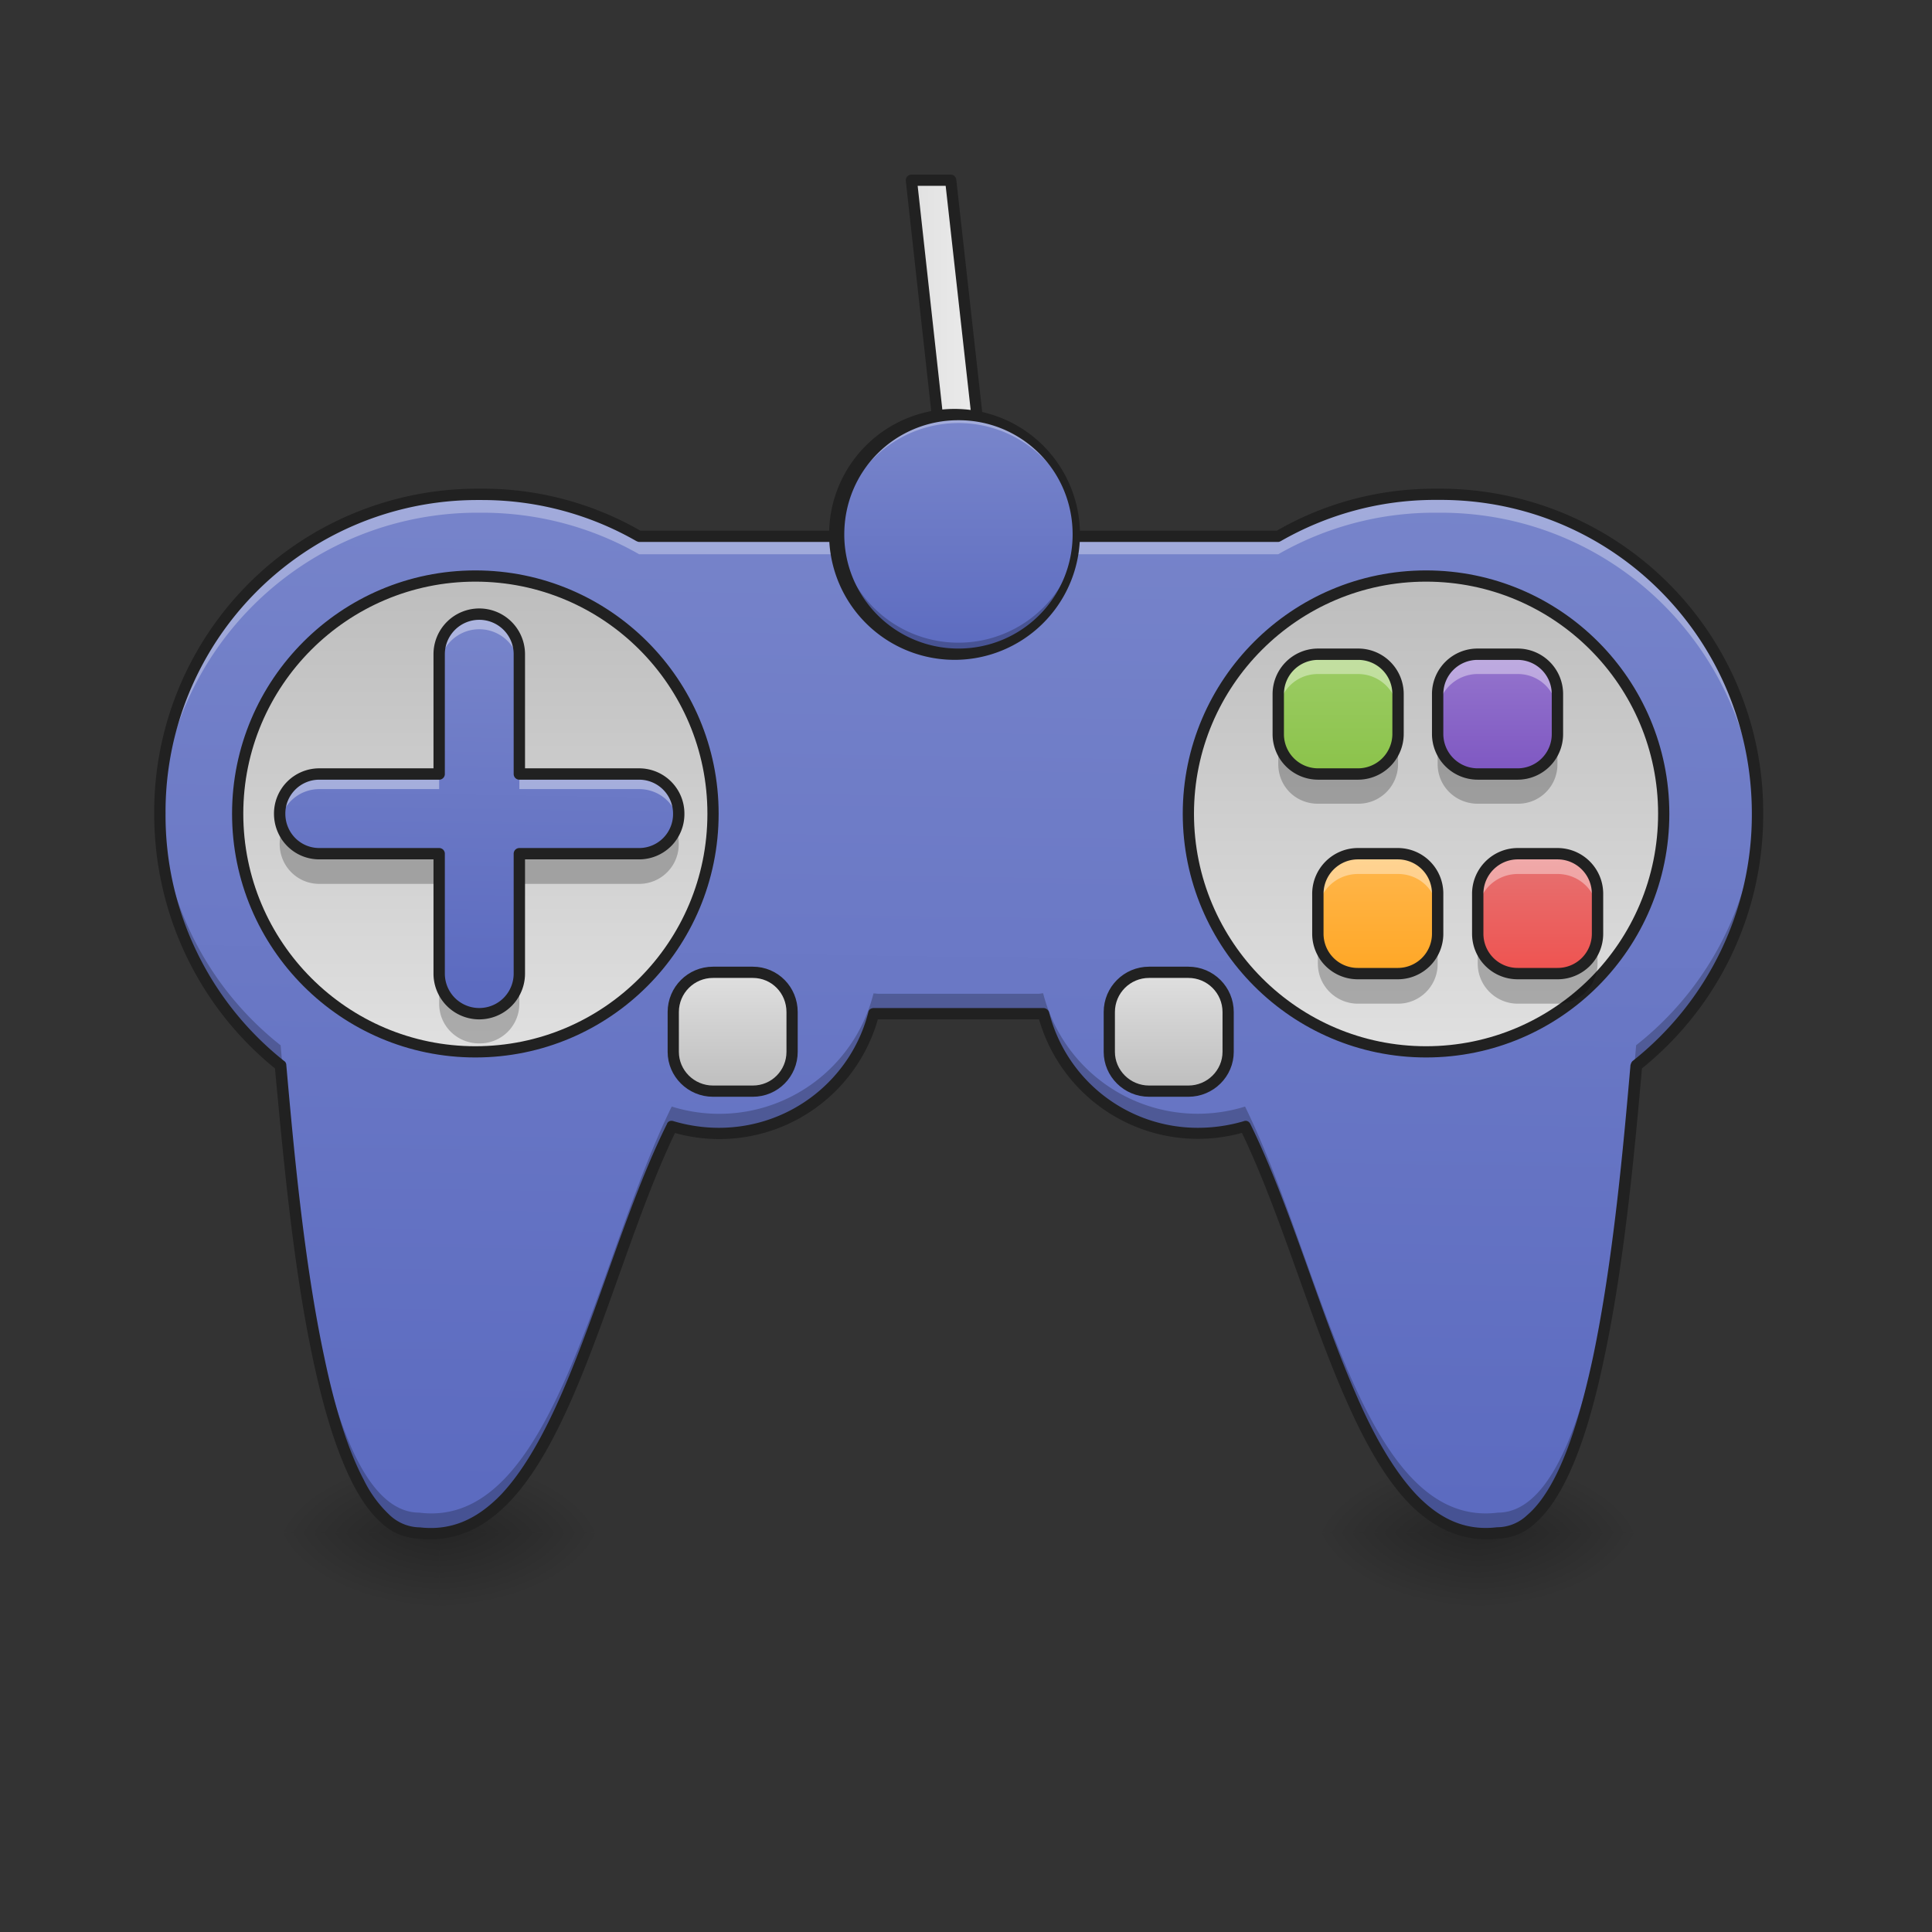 <svg xmlns="http://www.w3.org/2000/svg" width="16" height="16"><rect width="100%" height="100%" fill="#333333" stroke="none"/><defs><radialGradient id="a" gradientUnits="userSpaceOnUse" cx="450.909" cy="189.579" fx="450.909" fy="189.579" r="21.167" gradientTransform="matrix(0 -.039 .07 0 -.928 30.475)"><stop offset="0" stop-opacity=".314"/><stop offset=".222" stop-opacity=".275"/><stop offset="1" stop-opacity="0"/></radialGradient><radialGradient id="b" gradientUnits="userSpaceOnUse" cx="450.909" cy="189.579" fx="450.909" fy="189.579" r="21.167" gradientTransform="matrix(0 .039 -.07 0 25.404 -5.087)"><stop offset="0" stop-opacity=".314"/><stop offset=".222" stop-opacity=".275"/><stop offset="1" stop-opacity="0"/></radialGradient><radialGradient id="c" gradientUnits="userSpaceOnUse" cx="450.909" cy="189.579" fx="450.909" fy="189.579" r="21.167" gradientTransform="matrix(0 -.039 -.07 0 25.404 30.475)"><stop offset="0" stop-opacity=".314"/><stop offset=".222" stop-opacity=".275"/><stop offset="1" stop-opacity="0"/></radialGradient><radialGradient id="d" gradientUnits="userSpaceOnUse" cx="450.909" cy="189.579" fx="450.909" fy="189.579" r="21.167" gradientTransform="matrix(0 .039 .07 0 -.928 -5.087)"><stop offset="0" stop-opacity=".314"/><stop offset=".222" stop-opacity=".275"/><stop offset="1" stop-opacity="0"/></radialGradient><radialGradient id="e" gradientUnits="userSpaceOnUse" cx="450.909" cy="189.579" fx="450.909" fy="189.579" r="21.167" gradientTransform="matrix(0 -.039 .07 0 -9.527 30.475)"><stop offset="0" stop-opacity=".314"/><stop offset=".222" stop-opacity=".275"/><stop offset="1" stop-opacity="0"/></radialGradient><radialGradient id="f" gradientUnits="userSpaceOnUse" cx="450.909" cy="189.579" fx="450.909" fy="189.579" r="21.167" gradientTransform="matrix(0 .039 -.07 0 16.804 -5.087)"><stop offset="0" stop-opacity=".314"/><stop offset=".222" stop-opacity=".275"/><stop offset="1" stop-opacity="0"/></radialGradient><radialGradient id="g" gradientUnits="userSpaceOnUse" cx="450.909" cy="189.579" fx="450.909" fy="189.579" r="21.167" gradientTransform="matrix(0 -.039 -.07 0 16.804 30.475)"><stop offset="0" stop-opacity=".314"/><stop offset=".222" stop-opacity=".275"/><stop offset="1" stop-opacity="0"/></radialGradient><radialGradient id="h" gradientUnits="userSpaceOnUse" cx="450.909" cy="189.579" fx="450.909" fy="189.579" r="21.167" gradientTransform="matrix(0 .039 .07 0 -9.527 -5.087)"><stop offset="0" stop-opacity=".314"/><stop offset=".222" stop-opacity=".275"/><stop offset="1" stop-opacity="0"/></radialGradient><linearGradient id="i" gradientUnits="userSpaceOnUse" x1="960" y1="1535.118" x2="960" y2="415.118" gradientTransform="rotate(.882) scale(.008)"><stop offset="0" stop-color="#5c6bc0"/><stop offset="1" stop-color="#7986cb"/></linearGradient><linearGradient id="j" gradientUnits="userSpaceOnUse" x1="116.417" y1="-62.833" x2="116.417" y2="64.167"><stop offset="0" stop-color="#bdbdbd"/><stop offset="1" stop-color="#e0e0e0"/></linearGradient><linearGradient id="k" gradientUnits="userSpaceOnUse" x1="391.583" y1="-62.833" x2="391.583" y2="64.167"><stop offset="0" stop-color="#bdbdbd"/><stop offset="1" stop-color="#e0e0e0"/></linearGradient><linearGradient id="l" gradientUnits="userSpaceOnUse" x1="312.208" y1="74.75" x2="312.208" y2="43"><stop offset="0" stop-color="#bdbdbd"/><stop offset="1" stop-color="#e0e0e0"/></linearGradient><linearGradient id="m" gradientUnits="userSpaceOnUse" x1="195.792" y1="74.75" x2="195.792" y2="43"><stop offset="0" stop-color="#bdbdbd"/><stop offset="1" stop-color="#e0e0e0"/></linearGradient><linearGradient id="n" gradientUnits="userSpaceOnUse" x1="480" y1="1015.118" x2="480" y2="615.118" gradientTransform="rotate(.882) scale(.008)"><stop offset="0" stop-color="#5c6bc0"/><stop offset="1" stop-color="#7986cb"/></linearGradient><linearGradient id="o" gradientUnits="userSpaceOnUse" x1="349.25" y1="-9.917" x2="349.25" y2="-41.667" gradientTransform="matrix(.031 0 0 .031 0 6.72)"><stop offset="0" stop-color="#8bc34a"/><stop offset="1" stop-color="#9ccc65"/></linearGradient><linearGradient id="p" gradientUnits="userSpaceOnUse" x1="391.583" y1="-9.917" x2="391.583" y2="-41.667" gradientTransform="matrix(.031 0 0 .031 0 6.72)"><stop offset="0" stop-color="#7e57c2"/><stop offset="1" stop-color="#9575cd"/></linearGradient><linearGradient id="q" gradientUnits="userSpaceOnUse" x1="402.167" y1="43" x2="402.167" y2="11.25" gradientTransform="matrix(.031 0 0 .031 0 6.72)"><stop offset="0" stop-color="#ef5350"/><stop offset="1" stop-color="#e57373"/></linearGradient><linearGradient id="r" gradientUnits="userSpaceOnUse" x1="359.833" y1="43" x2="359.833" y2="11.25" gradientTransform="matrix(.031 0 0 .031 0 6.72)"><stop offset="0" stop-color="#ffa726"/><stop offset="1" stop-color="#ffb74d"/></linearGradient><linearGradient id="s" gradientUnits="userSpaceOnUse" x1="241.917" y1="-121.042" x2="266.083" y2="-121.042"><stop offset="0" stop-color="#e0e0e0"/><stop offset="1" stop-color="#eee"/></linearGradient><linearGradient id="t" gradientUnits="userSpaceOnUse" x1="254" y1="-41.667" x2="254" y2="-105.167" gradientTransform="matrix(.031 0 0 .031 0 6.72)"><stop offset="0" stop-color="#5c6bc0"/><stop offset="1" stop-color="#7986cb"/></linearGradient></defs><path d="M12.238 12.695h-1.324v-.664h1.324zm0 0" fill="url(#a)"/><path d="M12.238 12.695h1.325v.66h-1.325zm0 0" fill="url(#b)"/><path d="M12.238 12.695h1.325v-.664h-1.325zm0 0" fill="url(#c)"/><path d="M12.238 12.695h-1.324v.66h1.324zm0 0" fill="url(#d)"/><path d="M3.637 12.695h-1.32v-.664h1.32zm0 0" fill="url(#e)"/><path d="M3.637 12.695H4.96v.66H3.637zm0 0" fill="url(#f)"/><path d="M3.637 12.695H4.96v-.664H3.637zm0 0" fill="url(#g)"/><path d="M3.637 12.695h-1.32v.66h1.32zm0 0" fill="url(#h)"/><path d="M5.293 4.441a2.58 2.58 0 0 0-1.3-.347h-.048a2.627 2.627 0 0 0-2.62 2.644c0 .848.39 1.602 1 2.086.116 1.328.34 3.871 1.148 3.871 1.117.137 1.453-2.07 2.09-3.367a1.318 1.318 0 0 0 1.672-.934H8.64a1.321 1.321 0 0 0 1.671.934c.637 1.297.973 3.504 2.094 3.367.805 0 1.028-2.543 1.145-3.87a2.648 2.648 0 0 0 1.004-2.087 2.63 2.63 0 0 0-2.625-2.644h-.047c-.473 0-.914.125-1.297.347zm0 0" fill="url(#i)"/><path d="M126.988-62.89c35.122 0 63.494 28.498 63.494 63.494 0 35.122-28.372 63.62-63.494 63.62-34.997 0-63.494-28.498-63.494-63.62 0-34.996 28.497-63.494 63.494-63.494zm0 0" transform="matrix(.031 0 0 .031 0 6.72)" fill="url(#j)" stroke-width="3" stroke-linecap="square" stroke-linejoin="round" stroke="#212121"/><path d="M380.964-62.89c35.121 0 63.494 28.498 63.494 63.494 0 35.122-28.373 63.62-63.494 63.62-34.997 0-63.494-28.498-63.494-63.62 0-34.996 28.497-63.494 63.494-63.494zm0 0" transform="matrix(.031 0 0 .031 0 6.72)" fill="url(#k)" stroke-width="3" stroke-linecap="square" stroke-linejoin="round" stroke="#212121"/><path d="M1.324 6.656v.082c0 .848.39 1.602 1 2.086.117 1.328.34 3.871 1.149 3.871 1.117.137 1.453-2.07 2.09-3.367a1.318 1.318 0 0 0 1.672-.934H8.64a1.321 1.321 0 0 0 1.671.934c.637 1.297.973 3.504 2.094 3.367.805 0 1.028-2.543 1.145-3.87a2.648 2.648 0 0 0 1.004-2.087c0-.027 0-.054-.004-.082a2.622 2.622 0 0 1-1 2c-.117 1.332-.34 3.871-1.145 3.871-1.12.141-1.457-2.066-2.094-3.363a1.32 1.32 0 0 1-1.672-.938c-.011 0-.027.004-.038.004H7.277c-.015 0-.027-.003-.043-.003a1.317 1.317 0 0 1-1.671.937c-.637 1.297-.973 3.504-2.09 3.363-.809 0-1.032-2.539-1.149-3.87a2.634 2.634 0 0 1-1-2zm0 0" fill-opacity=".235"/><path d="M306.97 42.975h10.5c5.874 0 10.624 4.75 10.624 10.624v10.624c0 5.75-4.75 10.5-10.624 10.5h-10.5c-5.874 0-10.623-4.75-10.623-10.5V53.6c0-5.874 4.75-10.624 10.624-10.624zm0 0" transform="matrix(.031 0 0 .031 0 6.72)" fill="url(#l)" stroke-width="3" stroke-linecap="square" stroke-linejoin="round" stroke="#212121"/><path d="M190.482 42.975h10.624c5.874 0 10.499 4.75 10.499 10.624v10.624c0 5.75-4.625 10.5-10.5 10.5h-10.623c-5.875 0-10.624-4.75-10.624-10.5V53.6c0-5.874 4.75-10.624 10.624-10.624zm0 0" transform="matrix(.031 0 0 .031 0 6.72)" fill="url(#m)" stroke-width="3" stroke-linecap="square" stroke-linejoin="round" stroke="#212121"/><path d="M3.969 5.086a.332.332 0 0 0-.332.332v.992h-.992a.328.328 0 0 0-.329.328c0 .184.145.332.329.332h.992v.992a.332.332 0 1 0 .664 0V7.07h.992a.328.328 0 0 0 .328-.332.328.328 0 0 0-.328-.328h-.992v-.992a.332.332 0 0 0-.332-.332zm0 0" fill="url(#n)"/><path d="M10.914 5.418h.332a.33.33 0 0 1 .332.328v.332a.332.332 0 0 1-.332.332h-.332a.33.33 0 0 1-.328-.332v-.332a.33.33 0 0 1 .328-.328zm0 0" fill="url(#o)"/><path d="M3.945 4.094a2.627 2.627 0 0 0-2.62 2.722 2.629 2.629 0 0 1 2.62-2.57h.047c.473 0 .918.125 1.301.344h5.293a2.602 2.602 0 0 1 1.297-.344h.047c1.43 0 2.582 1.14 2.62 2.57.005-.027.005-.05.005-.078a2.63 2.63 0 0 0-2.625-2.644h-.047c-.473 0-.914.125-1.297.347H5.293a2.58 2.58 0 0 0-1.3-.347zm0 0" fill="#fff" fill-opacity=".314"/><path d="M3.945 4.047a2.677 2.677 0 0 0-2.668 2.691c0 .856.391 1.617 1 2.11.063.664.145 1.62.317 2.418.086.406.195.765.332 1.03.07.134.148.243.238.321a.47.47 0 0 0 .309.125h-.008c.297.035.543-.086.75-.3.207-.215.375-.524.527-.872.301-.691.54-1.547.848-2.187a1.365 1.365 0 0 0 1.68-.941H8.605a1.369 1.369 0 0 0 1.68.94c.309.641.55 1.497.852 2.188.152.348.32.657.523.871.207.215.457.336.75.301h-.004a.46.46 0 0 0 .305-.125c.09-.078.168-.187.238-.32.14-.266.246-.625.332-1.031.172-.797.258-1.754.317-2.418a2.695 2.695 0 0 0 1.004-2.11 2.677 2.677 0 0 0-2.672-2.691h-.047c-.477 0-.922.125-1.309.348h-5.27a2.623 2.623 0 0 0-1.312-.348zm0 .094h.047c.465 0 .903.125 1.278.34.007.003.015.007.023.007h5.293c.008 0 .016-.004.023-.008.375-.214.809-.34 1.274-.34h.047c1.43 0 2.578 1.16 2.578 2.598a2.6 2.6 0 0 1-.985 2.047c-.011.008-.015.02-.02.035-.058.664-.144 1.63-.312 2.426-.086.399-.191.758-.324 1.008-.066.125-.14.226-.219.293a.361.361 0 0 1-.242.101h-.008c-.265.032-.476-.07-.668-.27-.19-.202-.359-.5-.507-.847-.301-.691-.547-1.57-.868-2.222-.011-.024-.035-.032-.054-.024a1.346 1.346 0 0 1-.38.055 1.27 1.27 0 0 1-1.233-.957.05.05 0 0 0-.047-.035H7.238c-.023 0-.043.011-.047.035-.14.55-.64.957-1.238.957-.129 0-.258-.02-.375-.055-.023-.008-.047 0-.055.024-.324.652-.566 1.53-.867 2.222-.152.348-.316.645-.508.848-.195.2-.406.3-.671.27h-.004a.37.37 0 0 1-.246-.102 1 1 0 0 1-.215-.293c-.133-.25-.242-.61-.325-1.008-.171-.797-.257-1.762-.316-2.426a.041.041 0 0 0-.02-.035 2.596 2.596 0 0 1-.98-2.047 2.582 2.582 0 0 1 2.574-2.597zm0 0" fill="#212121"/><path d="M12.238 5.418h.332a.33.33 0 0 1 .328.328v.332a.33.33 0 0 1-.328.332h-.332a.332.332 0 0 1-.332-.332v-.332a.33.33 0 0 1 .332-.328zm0 0" fill="url(#p)"/><path d="M12.57 7.07h.328c.184 0 .332.149.332.332v.332a.33.33 0 0 1-.332.329h-.328a.33.33 0 0 1-.332-.329v-.332c0-.183.149-.332.332-.332zm0 0" fill="url(#q)"/><path d="M11.246 7.07h.332a.33.33 0 0 1 .328.332v.332a.33.33 0 0 1-.328.329h-.332a.33.33 0 0 1-.332-.329v-.332c0-.183.149-.332.332-.332zm0 0" fill="url(#r)"/><path d="M253.976-168.63L264.6-73.388h-10.624l-10.5-95.24zm0 0" transform="matrix(.031 0 0 .031 0 6.72)" fill="url(#s)" stroke-width="3" stroke-linecap="square" stroke-linejoin="round" stroke="#212121"/><path d="M7.938 3.434a.991.991 0 1 1 .002 1.982.991.991 0 0 1-.003-1.982zm0 0" fill="url(#t)"/><path d="M7.938 3.434a.989.989 0 0 0-.993.992v.039a.993.993 0 0 1 1.985 0v-.04a.989.989 0 0 0-.992-.991zm0 0" fill="#fff" fill-opacity=".314"/><path d="M7.938 5.418a.989.989 0 0 1-.993-.992v-.043a.994.994 0 0 0 1.985 0v.043c0 .55-.442.992-.992.992zm0 0" fill-opacity=".235"/><path d="M7.938 3.387a1.039 1.039 0 1 0-.001 2.077 1.039 1.039 0 0 0 0-2.077zm0 .093c.523 0 .945.418.945.946a.944.944 0 0 1-.945.945.944.944 0 0 1-.946-.945c0-.528.422-.946.946-.946zm0 0" fill="#212121"/><path d="M2.34 6.863a.338.338 0 0 0-.024.125c0 .184.145.332.329.332h.992v-.25h-.992a.328.328 0 0 1-.305-.207zm3.258 0a.328.328 0 0 1-.305.207h-.992v.25h.992a.328.328 0 0 0 .328-.332.338.338 0 0 0-.023-.125zm-1.961 1.2v.25c0 .183.148.328.332.328a.328.328 0 0 0 .332-.329v-.25a.332.332 0 1 1-.664 0zm0 0M11.906 6.078v.25c0 .184.149.328.332.328h.332a.325.325 0 0 0 .328-.328v-.25a.328.328 0 0 1-.328.332h-.332a.332.332 0 0 1-.332-.332zm0 0M12.238 7.734v.246c0 .184.149.332.332.332h.328a.332.332 0 0 0 .332-.332v-.246a.33.33 0 0 1-.332.329h-.328a.33.33 0 0 1-.332-.329zm0 0" fill-opacity=".235"/><path d="M10.914 5.418a.328.328 0 0 0-.328.328v.168c0-.184.144-.332.328-.332h.332c.184 0 .332.148.332.332v-.168a.33.33 0 0 0-.332-.328zm0 0" fill="#fff" fill-opacity=".392"/><path d="M10.914 7.734v.246c0 .184.149.332.332.332h.332a.328.328 0 0 0 .328-.332v-.246c0 .18-.144.329-.328.329h-.332a.33.33 0 0 1-.332-.329zm0 0" fill-opacity=".235"/><path d="M3.969 5.086a.332.332 0 0 0-.332.332v.125a.332.332 0 1 1 .664 0v-.125a.332.332 0 0 0-.332-.332zM2.645 6.41a.328.328 0 0 0-.329.328c0 .024 0 .043.004.063a.33.33 0 0 1 .325-.266h.992V6.41zm1.656 0v.125h.992c.16 0 .297.113.324.266.004-.02.004-.04.004-.063a.328.328 0 0 0-.328-.328zm0 0M12.238 5.418a.33.33 0 0 0-.332.328v.168c0-.184.149-.332.332-.332h.332c.184 0 .328.148.328.332v-.168a.328.328 0 0 0-.328-.328zm0 0M11.246 7.07a.332.332 0 0 0-.332.332v.164c0-.183.149-.328.332-.328h.332c.184 0 .328.145.328.328v-.164a.328.328 0 0 0-.328-.332zm0 0M12.57 7.07a.332.332 0 0 0-.332.332v.164c0-.183.149-.328.332-.328h.328c.184 0 .332.145.332.328v-.164a.332.332 0 0 0-.332-.332zm0 0" fill="#fff" fill-opacity=".392"/><path d="M3.969 5.086a.332.332 0 0 0-.332.332v.992h-.992a.328.328 0 0 0-.329.328c0 .184.145.332.329.332h.992v.993a.332.332 0 1 0 .664 0V7.07h.992a.328.328 0 0 0 .328-.332.328.328 0 0 0-.328-.328h-.992v-.992a.332.332 0 0 0-.332-.332zm0 0" fill="none" stroke-width=".094" stroke-linecap="square" stroke-linejoin="round" stroke="#212121"/><path d="M12.238 5.418h.332a.33.33 0 0 1 .328.328v.332a.33.33 0 0 1-.328.332h-.332a.332.332 0 0 1-.332-.332v-.332a.33.33 0 0 1 .332-.328zm0 0M12.57 7.07h.328c.184 0 .332.149.332.332v.332a.33.33 0 0 1-.332.329h-.328a.33.33 0 0 1-.332-.329v-.332c0-.183.149-.332.332-.332zm0 0M11.246 7.07h.332a.33.33 0 0 1 .328.332v.332a.33.33 0 0 1-.328.329h-.332a.33.33 0 0 1-.332-.329v-.332c0-.183.149-.332.332-.332zm0 0" fill="none" stroke-width=".094" stroke-linecap="square" stroke-linejoin="round" stroke="#212121"/><path d="M10.586 6.078v.25c0 .184.144.328.328.328h.332a.328.328 0 0 0 .332-.328v-.25a.332.332 0 0 1-.332.332h-.332a.328.328 0 0 1-.328-.332zm0 0" fill-opacity=".235"/><path d="M10.914 5.418h.332a.33.33 0 0 1 .332.328v.332a.332.332 0 0 1-.332.332h-.332a.33.33 0 0 1-.328-.332v-.332a.33.33 0 0 1 .328-.328zm0 0" fill="none" stroke-width=".094" stroke-linecap="square" stroke-linejoin="round" stroke="#212121"/></svg>